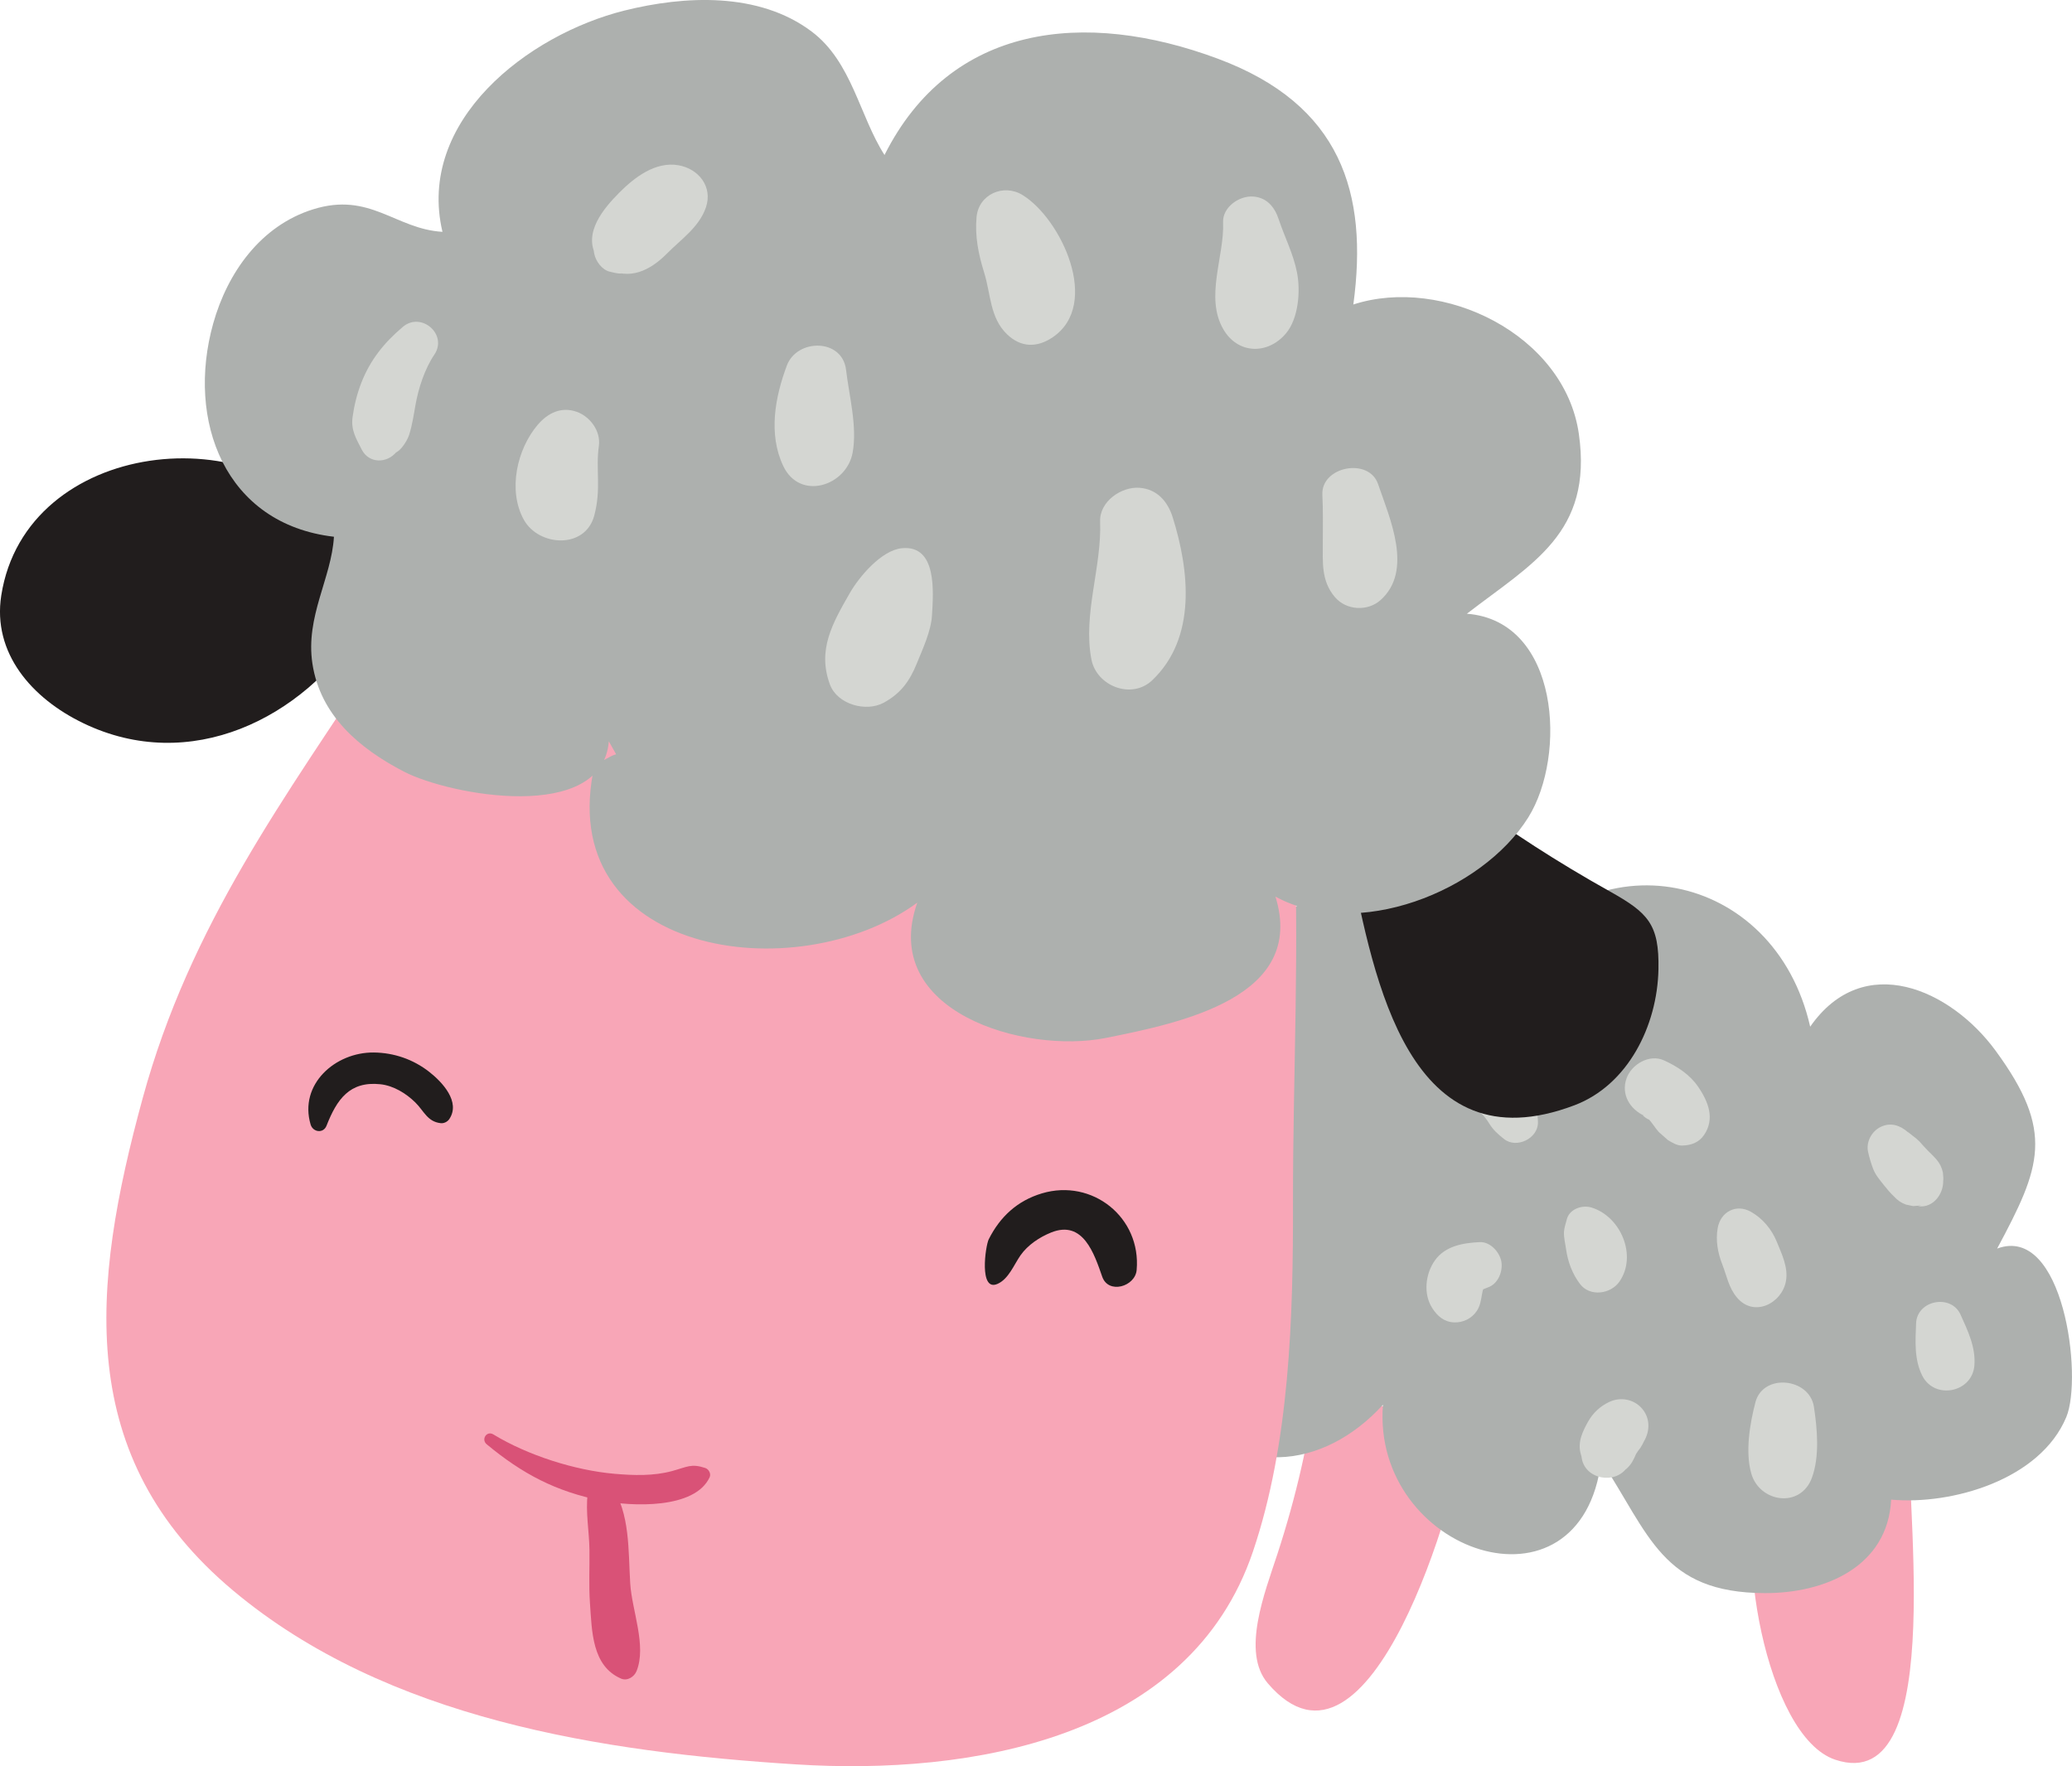 <?xml version="1.0" encoding="UTF-8" standalone="no"?>
<svg
   xmlns:dc="http://purl.org/dc/elements/1.1/"
   xmlns:cc="http://creativecommons.org/ns#"
   xmlns:rdf="http://www.w3.org/1999/02/22-rdf-syntax-ns#"
   xmlns:svg="http://www.w3.org/2000/svg"
   xmlns="http://www.w3.org/2000/svg"
   id="svg997"
   version="1.1"
   viewBox="0 0 125.769 107.217"
   height="107.217mm"
   width="125.769mm">
  <defs
     id="defs991" />
  <g
     transform="translate(219.366,39.245)"
     id="layer1">
    <path
       d="m -139.442,44.683 c -0.476,3.513 -1.232,6.874 -2.391,10.424 -0.757,2.319 -2.199,5.937 -0.58,7.832 6.227,7.289 11.58,-11.645 11.913,-15.038 l -8.942,-3.218"
       style="fill:#f8a6b7;fill-opacity:1;fill-rule:nonzero;stroke:none;stroke-width:0.035"
       id="path152" />
    <path
       d="m -112.336,50.624 c -1.873,3.417 0.121,15.537 4.371,16.956 7.089,2.367 4.013,-17.151 4.55,-20.425 l -8.921,3.469"
       style="fill:#f8a6b7;fill-opacity:1;fill-rule:nonzero;stroke:none;stroke-width:0.035"
       id="path154" />
    <path
       d="m -128.195,19.528 c 5.428,-8.156 16.548,-5.972 18.706,3.553 3.242,-4.656 8.533,-2.256 11.245,1.444 3.625,4.944 2.755,7.072 0.104,12.024 4.03,-1.49 5.212,7.793 4.198,10.228 -1.585,3.806 -6.941,5.349 -10.632,5.014 -0.209,4.095 -4.053,5.687 -7.673,5.675 -6.228,-0.02 -6.996,-3.567 -9.926,-8.035 -1.214,9.916 -13.941,5.581 -13.25,-3.398 -3.628,3.973 -8.983,4.58 -12.652,-0.18 -5.561,-7.214 -1.665,-19.208 2.964,-25.913 2.137,-3.095 4.559,-5.038 8.463,-5.065 1.043,-0.007 9.96,2.387 8.452,4.652"
       style="fill:#adb0ae;fill-opacity:1;fill-rule:nonzero;stroke:none;stroke-width:0.035"
       id="path156" />
    <path
       d="m -130.949,27.263 c 0.541,0.288 1.048,0.612 1.475,1.052 0.187,0.193 0.356,0.4 0.493,0.628 0.248,0.408 0.543,0.665 0.91,0.957 0.753,0.598 2.055,-0.03 2.057,-0.992 0.004,-2.048 -1.968,-3.407 -3.647,-4.205 -1.479,-0.702 -2.732,1.792 -1.288,2.56 v 0"
       style="fill:#d4d6d2;fill-opacity:1;fill-rule:nonzero;stroke:none;stroke-width:0.035"
       id="path158" />
    <path
       d="m -119.544,28.495 c -0.369,-0.168 0.467,0.407 0.208,0.158 0.256,0.247 0.421,0.561 0.658,0.822 0.111,0.098 0.222,0.196 0.334,0.294 -0.176,-0.153 -0.098,-0.085 0.233,0.206 0.259,0.144 0.531,0.327 0.843,0.321 0.545,-0.009 1.025,-0.18 1.341,-0.647 0.657,-0.971 0.274,-2.004 -0.383,-2.951 -0.502,-0.722 -1.265,-1.214 -2.05,-1.572 -0.887,-0.406 -1.976,0.238 -2.277,1.093 -0.346,0.981 0.21,1.873 1.093,2.277 v 0"
       style="fill:#d4d6d2;fill-opacity:1;fill-rule:nonzero;stroke:none;stroke-width:0.035"
       id="path160" />
    <path
       d="m -124.264,34.785 c -0.057,0.231 -0.149,0.485 -0.167,0.718 -0.028,0.354 0.074,0.719 0.122,1.068 0.105,0.769 0.383,1.522 0.853,2.135 0.605,0.789 1.862,0.608 2.389,-0.151 1.093,-1.574 0.079,-3.948 -1.688,-4.495 -0.57,-0.177 -1.35,0.081 -1.51,0.724 v 0"
       style="fill:#d4d6d2;fill-opacity:1;fill-rule:nonzero;stroke:none;stroke-width:0.035"
       id="path162" />
    <path
       d="m -129.542,36.158 c -1.002,0.047 -2.093,0.225 -2.723,1.106 -0.581,0.813 -0.72,2.037 -0.165,2.899 0.313,0.486 0.717,0.842 1.327,0.868 0.542,0.022 1.066,-0.234 1.372,-0.687 0.214,-0.316 0.258,-0.663 0.325,-1.028 -0.151,0.818 0.061,-0.403 0.059,-0.248 7.9e-4,-0.077 0.002,-0.153 0.007,-0.229 0.025,-0.406 -0.142,0.397 0.004,0.04 -0.222,0.545 -0.103,0.191 -0.004,0.051 -0.205,0.221 -0.25,0.273 -0.134,0.156 0.205,-0.202 -0.345,0.207 -0.074,0.046 0.168,-0.099 0.352,-0.171 0.534,-0.239 0.593,-0.222 0.889,-0.987 0.777,-1.569 -0.111,-0.571 -0.675,-1.196 -1.306,-1.166 v 0"
       style="fill:#d4d6d2;fill-opacity:1;fill-rule:nonzero;stroke:none;stroke-width:0.035"
       id="path164" />
    <path
       d="m -115.103,35.304 c -0.132,0.748 0.002,1.502 0.276,2.199 0.278,0.708 0.385,1.41 0.89,2.015 1.026,1.229 2.726,0.369 2.976,-0.99 0.151,-0.822 -0.25,-1.645 -0.557,-2.394 -0.308,-0.754 -0.843,-1.4 -1.554,-1.809 -0.899,-0.518 -1.855,-0.015 -2.031,0.979 v 0"
       style="fill:#d4d6d2;fill-opacity:1;fill-rule:nonzero;stroke:none;stroke-width:0.035"
       id="path166" />
    <path
       d="m -105.971,30.695 c 0.078,0.349 0.181,0.699 0.31,1.032 0.139,0.357 0.401,0.662 0.638,0.961 0.195,0.247 0.398,0.492 0.629,0.706 0.198,0.223 0.437,0.385 0.718,0.485 0.144,0.031 0.289,0.061 0.433,0.092 0.512,-0.048 0.609,-0.047 0.291,0.004 0.969,0.156 1.645,-0.848 1.523,-1.706 0.045,0.282 0.044,0.173 -0.003,-0.327 -0.06,-0.302 -0.191,-0.57 -0.393,-0.802 -0.166,-0.192 -0.351,-0.365 -0.53,-0.545 -0.172,-0.175 -0.337,-0.357 -0.497,-0.543 -0.142,-0.14 -0.294,-0.268 -0.456,-0.383 0.038,0.028 -0.383,-0.306 -0.23,-0.168 -0.476,-0.428 -1.063,-0.638 -1.68,-0.333 -0.548,0.271 -0.892,0.919 -0.755,1.525 v 0"
       style="fill:#d4d6d2;fill-opacity:1;fill-rule:nonzero;stroke:none;stroke-width:0.035"
       id="path168" />
    <path
       d="m -103.06,41.081 c -0.043,1.069 -0.123,2.194 0.372,3.181 0.742,1.483 3.03,1.041 3.166,-0.612 0.091,-1.101 -0.401,-2.115 -0.84,-3.09 -0.575,-1.277 -2.641,-0.878 -2.698,0.521 v 0"
       style="fill:#d4d6d2;fill-opacity:1;fill-rule:nonzero;stroke:none;stroke-width:0.035"
       id="path170" />
    <path
       d="m -112.817,45.892 c -0.334,1.3 -0.621,2.976 -0.252,4.297 0.498,1.78 2.996,2.155 3.686,0.271 0.475,-1.296 0.325,-2.965 0.12,-4.306 -0.268,-1.755 -3.092,-2.058 -3.554,-0.262 v 0"
       style="fill:#d4d6d2;fill-opacity:1;fill-rule:nonzero;stroke:none;stroke-width:0.035"
       id="path172" />
    <path
       d="m -121.68,45.856 c -0.564,0.268 -0.997,0.672 -1.3,1.216 -0.155,0.278 -0.305,0.57 -0.401,0.875 -0.218,0.684 -0.061,1.287 0.354,1.859 -0.125,-0.255 -0.249,-0.51 -0.374,-0.764 0.022,0.065 0.035,0.132 0.04,0.2 0.189,1.335 2.069,1.656 2.777,0.568 -0.551,0.435 -0.57,0.471 -0.056,0.108 0.137,-0.123 0.252,-0.261 0.346,-0.416 0.091,-0.161 0.172,-0.325 0.242,-0.496 0.149,-0.347 -0.2,0.353 -0.019,0.034 0.079,-0.14 0.176,-0.268 0.277,-0.393 0.097,-0.152 0.181,-0.311 0.25,-0.478 -0.223,0.48 -0.103,0.2 -0.038,0.089 0.38,-0.642 0.386,-1.428 -0.126,-2.009 -0.494,-0.562 -1.302,-0.708 -1.971,-0.391 v 0"
       style="fill:#d4d6d2;fill-opacity:1;fill-rule:nonzero;stroke:none;stroke-width:0.035"
       id="path174" />
    <path
       d="m -198.783,-6.773 c -4.819,-7.375 -19.02,-5.846 -20.506,3.673 -0.546,3.497 1.849,6.247 4.98,7.757 6.469,3.119 13.318,-0.247 16.889,-5.881 l -1.363,-5.549"
       style="fill:#211d1d;fill-opacity:1;fill-rule:nonzero;stroke:none;stroke-width:0.035"
       id="path176" />
    <path
       d="m -137.405,13.041 c 1.443,7.22 3.572,18.617 13.616,14.806 3.222,-1.223 5.021,-4.8 5.09,-8.25 0.054,-2.738 -0.628,-3.427 -2.948,-4.727 -3.271,-1.832 -5.934,-3.573 -8.961,-5.759 l -6.797,3.93"
       style="fill:#211d1d;fill-opacity:1;fill-rule:nonzero;stroke:none;stroke-width:0.035"
       id="path178" />
    <path
       d="m -196.254,0.295 c -5.828,8.894 -11.563,16.56 -14.454,27.136 -3.131,11.454 -4.163,21.79 5.495,29.882 9.325,7.812 22.394,9.806 34.165,10.55 10.57,0.668 23.883,-1.531 27.735,-12.919 2.235,-6.608 2.443,-14.234 2.431,-21.169 -0.013,-7.776 0.429,-15.826 0.025,-23.554 l -55.397,-9.926"
       style="fill:#f8a6b7;fill-opacity:1;fill-rule:nonzero;stroke:none;stroke-width:0.035"
       id="path180" />
    <path
       d="m -182.41,5.756 c -0.408,4.989 -9.641,3.291 -12.44,1.839 -2.73,-1.416 -5.075,-3.418 -5.553,-6.556 -0.434,-2.855 1.157,-5.175 1.307,-7.701 -6.632,-0.769 -8.979,-7.06 -7.328,-12.948 0.863,-3.076 2.874,-5.93 6.058,-6.927 3.466,-1.085 4.994,1.197 7.857,1.365 -1.589,-6.753 5.195,-11.973 11.048,-13.433 3.649,-0.909 8.152,-1.141 11.363,1.275 2.444,1.839 2.898,5.115 4.421,7.494 3.999,-7.959 12.146,-8.861 20.239,-5.844 7.472,2.785 9.136,8.146 8.219,14.919 5.417,-1.759 12.833,1.821 13.69,7.867 0.852,6.014 -2.851,7.854 -6.798,10.905 5.632,0.438 6.069,8.618 3.726,12.366 -2.827,4.521 -10.439,7.498 -15.346,4.806 1.887,6.09 -5.668,7.655 -10.307,8.582 -4.94,0.987 -13.763,-1.601 -11.434,-8.214 -7.331,5.371 -22.249,3.181 -19.57,-8.426 0.482,-0.12 0.832,-0.451 1.29,-0.583 l -0.443,-0.786"
       style="fill:#adb0ae;fill-opacity:1;fill-rule:nonzero;stroke:none;stroke-width:0.035"
       id="path182" />
    <path
       d="m -139.1,-9.204 c 0.05,0.961 0.027,1.909 0.028,2.868 0.001,1.222 -0.108,2.344 0.732,3.336 0.687,0.811 1.986,0.887 2.774,0.182 1.995,-1.786 0.562,-4.948 -0.152,-7.04 -0.558,-1.637 -3.471,-1.072 -3.381,0.654 v 0"
       style="fill:#d4d6d2;fill-opacity:1;fill-rule:nonzero;stroke:none;stroke-width:0.035"
       id="path184" />
    <path
       d="m -178.186,-29.214 c -1.391,-0.241 -2.663,0.732 -3.581,1.655 -0.956,0.961 -2.226,2.453 -1.391,3.888 -0.063,-0.325 -0.126,-0.649 -0.188,-0.974 -0.01,0.265 -0.006,0.527 0.047,0.788 0.093,0.466 0.464,0.991 0.955,1.107 0.239,0.056 0.467,0.12 0.714,0.112 -0.3,-0.105 -0.6,-0.21 -0.9,-0.315 1.391,0.757 2.639,0.119 3.659,-0.911 0.853,-0.861 1.947,-1.597 2.353,-2.79 0.43,-1.262 -0.449,-2.348 -1.668,-2.56 v 0"
       style="fill:#d4d6d2;fill-opacity:1;fill-rule:nonzero;stroke:none;stroke-width:0.035"
       id="path186" />
    <path
       d="m -194.91,-19.405 c -1.137,0.958 -1.983,2.009 -2.524,3.398 -0.259,0.665 -0.435,1.373 -0.531,2.079 -0.109,0.802 0.219,1.309 0.555,1.972 0.44,0.87 1.545,0.849 2.111,0.142 -0.325,0.241 -0.276,0.214 0.147,-0.08 0.255,-0.224 0.528,-0.656 0.628,-0.978 0.179,-0.575 0.268,-1.165 0.371,-1.756 0.18,-1.037 0.566,-2.223 1.153,-3.092 0.826,-1.223 -0.798,-2.623 -1.911,-1.685 v 0"
       style="fill:#d4d6d2;fill-opacity:1;fill-rule:nonzero;stroke:none;stroke-width:0.035"
       id="path188" />
    <path
       d="m -186.715,-13.472 c -1.271,1.481 -1.842,3.995 -0.854,5.779 0.899,1.622 3.728,1.809 4.276,-0.261 0.436,-1.65 0.073,-2.766 0.278,-4.224 0.126,-0.893 -0.532,-1.783 -1.349,-2.07 -0.934,-0.329 -1.749,0.075 -2.351,0.777 v 0"
       style="fill:#d4d6d2;fill-opacity:1;fill-rule:nonzero;stroke:none;stroke-width:0.035"
       id="path190" />
    <path
       d="m -171.604,-17.056 c -0.717,1.915 -1.136,4.151 -0.224,6.09 1.012,2.151 3.858,1.223 4.219,-0.816 0.283,-1.599 -0.214,-3.422 -0.402,-5.01 -0.227,-1.923 -2.977,-1.907 -3.593,-0.265 v 0"
       style="fill:#d4d6d2;fill-opacity:1;fill-rule:nonzero;stroke:none;stroke-width:0.035"
       id="path192" />
    <path
       d="m -160.09,-26.072 c -0.107,1.157 0.114,2.266 0.461,3.374 0.404,1.29 0.341,2.739 1.389,3.745 0.846,0.813 1.824,0.824 2.772,0.182 2.963,-2.009 0.495,-7.217 -1.84,-8.641 -1.145,-0.698 -2.653,-0.04 -2.781,1.34 v 0"
       style="fill:#d4d6d2;fill-opacity:1;fill-rule:nonzero;stroke:none;stroke-width:0.035"
       id="path194" />
    <path
       d="m -164.622,-5.966 c -1.238,0.121 -2.592,1.726 -3.169,2.736 -1.038,1.816 -1.976,3.428 -1.2,5.535 0.447,1.214 2.199,1.696 3.273,1.105 1.031,-0.567 1.568,-1.308 2.002,-2.381 0.356,-0.88 0.867,-1.964 0.921,-2.922 0.078,-1.377 0.332,-4.284 -1.827,-4.073 v 0"
       style="fill:#d4d6d2;fill-opacity:1;fill-rule:nonzero;stroke:none;stroke-width:0.035"
       id="path196" />
    <path
       d="m -152.59,-7.587 c 0.108,2.762 -1.056,5.627 -0.528,8.371 0.311,1.623 2.442,2.456 3.693,1.265 2.71,-2.582 2.249,-6.669 1.243,-9.884 -0.301,-0.961 -0.941,-1.715 -2.013,-1.798 -1.102,-0.086 -2.442,0.832 -2.394,2.047 v 0"
       style="fill:#d4d6d2;fill-opacity:1;fill-rule:nonzero;stroke:none;stroke-width:0.035"
       id="path198" />
    <path
       d="m -145.125,-25.746 c 0.082,2.072 -1.117,4.542 0.015,6.49 0.887,1.526 2.702,1.549 3.797,0.255 0.761,-0.899 0.902,-2.57 0.671,-3.717 -0.232,-1.155 -0.743,-2.12 -1.109,-3.219 -0.244,-0.734 -0.71,-1.313 -1.542,-1.377 -0.843,-0.065 -1.87,0.637 -1.833,1.568 v 0"
       style="fill:#d4d6d2;fill-opacity:1;fill-rule:nonzero;stroke:none;stroke-width:0.035"
       id="path200" />
    <path
       d="m -189.824,48.43 c 2.16,1.793 4.205,2.878 7.002,3.427 1.794,0.352 5.629,0.526 6.531,-1.426 0.1,-0.215 -0.057,-0.494 -0.27,-0.563 -0.86,-0.281 -1.081,-0.065 -2.014,0.188 -1.132,0.306 -2.324,0.267 -3.481,0.167 -2.42,-0.209 -5.287,-1.127 -7.363,-2.391 -0.404,-0.246 -0.758,0.304 -0.405,0.598 v 0"
       style="fill:#d95277;fill-opacity:1;fill-rule:nonzero;stroke:none;stroke-width:0.035"
       id="path202" />
    <path
       d="m -183.692,51.412 c -0.141,1.147 0.092,2.291 0.106,3.448 0.013,1.073 -0.045,2.143 0.03,3.215 0.121,1.716 0.121,3.81 1.882,4.577 0.383,0.167 0.804,-0.1 0.947,-0.454 0.621,-1.539 -0.283,-3.673 -0.385,-5.321 -0.123,-1.982 0.002,-4.251 -1.141,-5.943 -0.43,-0.637 -1.362,-0.15 -1.439,0.478 v 0"
       style="fill:#d95277;fill-opacity:1;fill-rule:nonzero;stroke:none;stroke-width:0.035"
       id="path204" />
    <path
       d="m -158.813,38.692 c 0.676,-0.304 0.99,-1.158 1.392,-1.733 0.441,-0.63 1.155,-1.102 1.857,-1.385 1.945,-0.783 2.618,1.294 3.102,2.683 0.379,1.084 2.001,0.601 2.09,-0.404 0.282,-3.197 -2.695,-5.566 -5.747,-4.655 -1.493,0.446 -2.544,1.417 -3.232,2.79 -0.197,0.393 -0.607,3.218 0.538,2.704 v 0"
       style="fill:#211d1d;fill-opacity:1;fill-rule:nonzero;stroke:none;stroke-width:0.035"
       id="path206" />
    <path
       d="m -199.546,29.091 c 0.625,-1.591 1.393,-2.714 3.267,-2.517 0.796,0.084 1.563,0.555 2.122,1.105 0.526,0.518 0.73,1.168 1.54,1.258 0.203,0.023 0.416,-0.086 0.527,-0.254 0.691,-1.043 -0.428,-2.241 -1.228,-2.865 -0.968,-0.756 -2.131,-1.157 -3.358,-1.171 -2.334,-0.025 -4.558,1.931 -3.836,4.373 0.139,0.469 0.773,0.561 0.966,0.071 v 0"
       style="fill:#211d1d;fill-opacity:1;fill-rule:nonzero;stroke:none;stroke-width:0.035"
       id="path208" />
  </g>
</svg>
